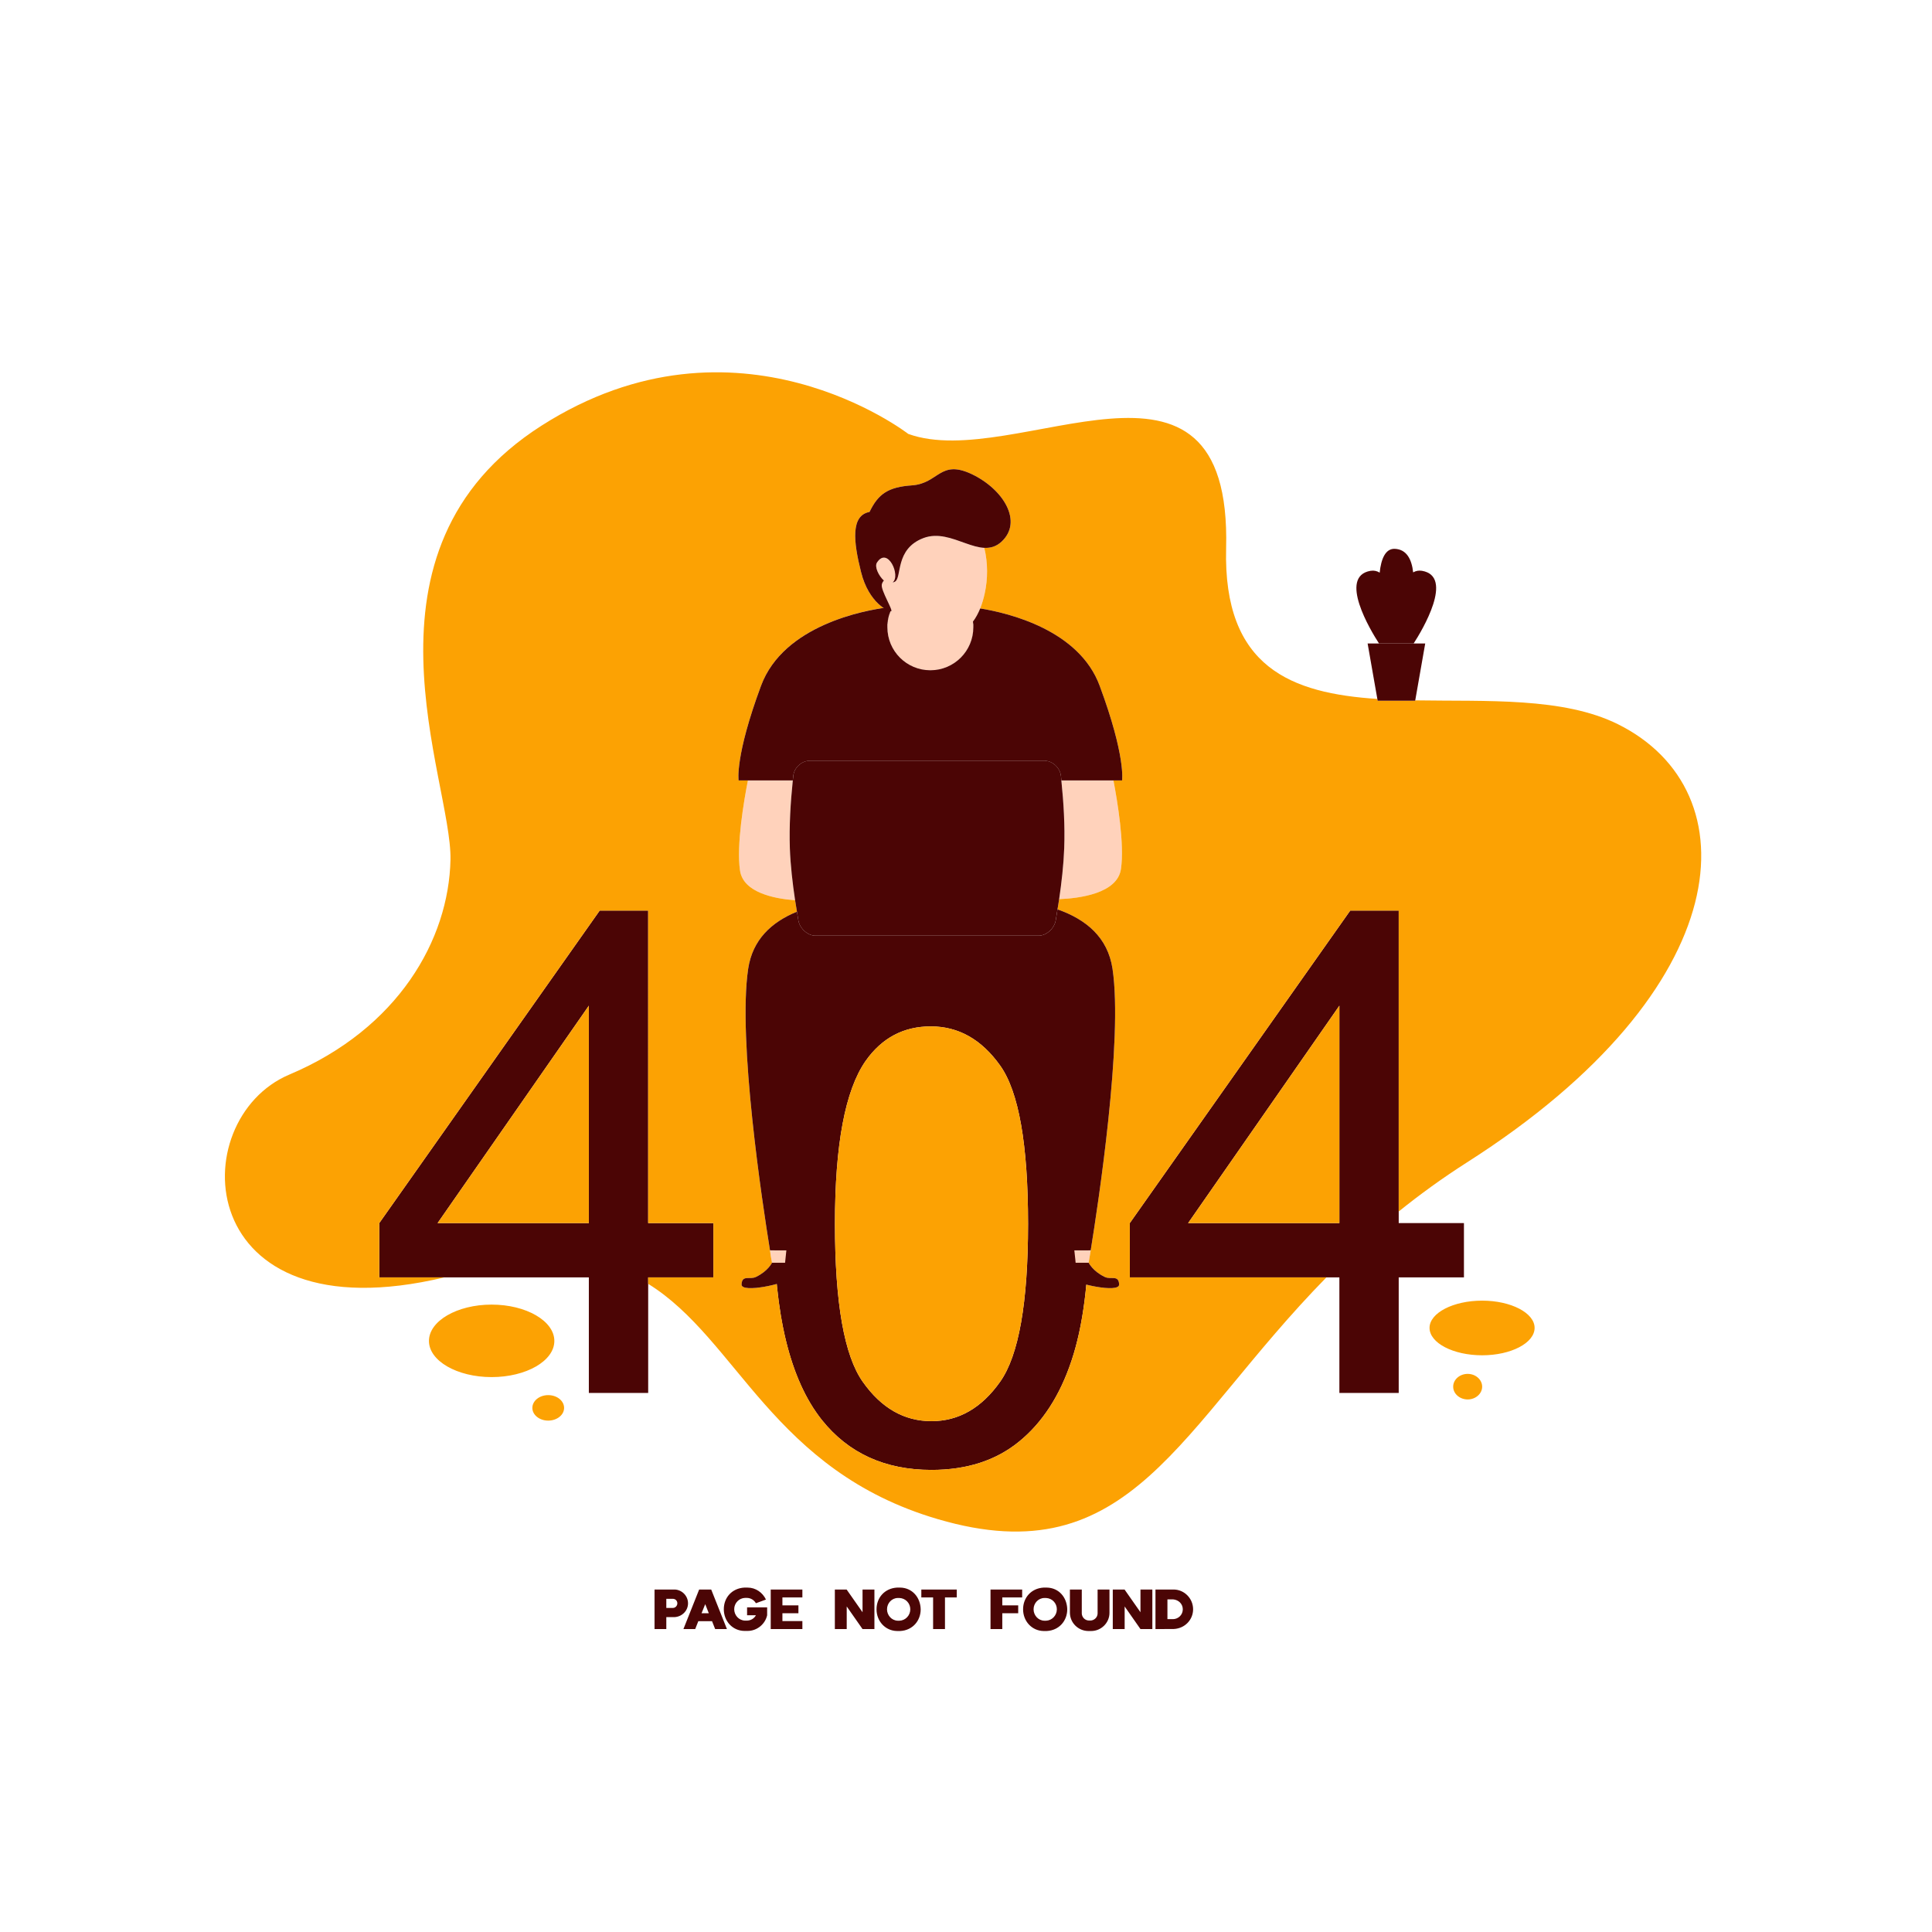 <?xml version="1.0" standalone="no"?>
<svg version="1.1" id="Layer_1" xmlns="http://www.w3.org/2000/svg" xmlns:xlink="http://www.w3.org/1999/xlink" x="0px" y="0px" viewBox="0 0 595.28 595.28" enable-background="new 0 0 595.28 595.28" xml:space="preserve">
<path id="color_x5F_6" fill="#4b0505" d="M219.814,376.853h-20.098V280.56h-14.939l-67.918,96.293v16.725h64.573v35.603h18.283
	v-35.603h20.098L219.814,376.853L219.814,376.853z M181.433,376.853L181.433,376.853h-46.602l46.602-66.982V376.853z
	 M314.066,444.119L314.066,444.119c7.143-5.839,12.501-14.117,16.072-24.832c3.6-10.715,5.386-24.775,5.386-42.208
	c0-14.74-1.106-26.447-3.345-35.122c-2.239-8.702-5.301-16.072-9.241-22.11c-3.912-6.038-8.901-10.687-14.91-13.89
	c-6.038-3.203-13.039-4.819-21.033-4.819c-10.828,0-19.814,2.92-26.929,8.731c-7.143,5.811-12.529,14.06-16.158,24.774
	c-3.628,10.715-5.414,24.86-5.414,42.435c0,27.893,4.904,48.047,14.712,60.406c8.192,10.261,19.446,15.42,33.789,15.42
	C297.909,452.906,306.923,449.986,314.066,444.119L314.066,444.119z M265.849,425.779L265.849,425.779
	c-5.726-8.079-8.589-24.321-8.589-48.699c0-24.407,3.146-41.131,9.439-50.173c5.017-7.115,11.707-10.658,20.098-10.658
	c8.532,0,15.647,4.025,21.373,12.075c5.726,8.022,8.589,24.293,8.589,48.756c0,24.321-2.863,40.535-8.589,48.642
	c-5.726,8.107-12.784,12.161-21.175,12.161C278.605,437.882,271.546,433.857,265.849,425.779L265.849,425.779z M430.967,376.853
	L430.967,376.853V280.56h-14.939l-67.918,96.293v16.725h64.573v35.603h18.283v-35.603h20.098v-16.725H430.967z M412.683,376.853
	L412.683,376.853h-46.602l46.602-66.982V376.853z M211.991,494.009L211.991,494.009c0-2.325-1.899-4.195-4.139-4.252h-6.18v12.188
	h3.628v-3.685h2.551C210.205,498.119,211.991,496.248,211.991,494.009L211.991,494.009z M207.342,495.426L207.342,495.426h-2.041
	v-2.807h2.041c0.794,0.028,1.361,0.624,1.361,1.39C208.702,494.773,208.079,495.426,207.342,495.426L207.342,495.426z
	 M215.42,489.757L215.42,489.757l-4.847,12.188h3.628l0.964-2.438h4.224l0.964,2.438h3.628l-4.847-12.188H215.42z M216.157,497.07
	L216.157,497.07l1.134-2.807l1.106,2.807H216.157z M230.189,495.256L230.189,495.256h6.18v2.438
	c-0.624,2.75-3.118,4.819-6.038,4.819h-0.992c-3.657-0.057-6.321-3.033-6.321-6.69c0-3.543,2.466-6.435,6.321-6.661h0.992
	c2.523,0,4.649,1.531,5.669,3.686l-3.09,1.134c-0.567-0.992-1.616-1.645-2.835-1.645h-0.51c-1.843,0.057-3.345,1.588-3.345,3.486
	c0,1.814,1.389,3.459,3.345,3.516h0.51c1.219,0,2.268-0.624,2.835-1.645h-2.721L230.189,495.256L230.189,495.256z M237.474,489.757
	L237.474,489.757h9.751v2.438h-6.151v2.438h4.932v2.438h-4.932v2.409h6.151v2.466h-9.751V489.757z M265.764,489.757L265.764,489.757
	h3.657v12.188h-3.657l-4.876-6.973v6.973h-3.657v-12.188h3.628l4.904,7.001v-7.001H265.764z M277.357,489.161L277.357,489.161
	h-0.964c-3.855,0.227-6.321,3.146-6.321,6.689c0,3.657,2.693,6.634,6.321,6.69h0.964c3.855-0.198,6.321-3.175,6.321-6.69
	C283.594,492.166,281.071,489.218,277.357,489.161L277.357,489.161z M277.131,499.366L277.131,499.366h-0.51
	c-1.928-0.057-3.316-1.701-3.316-3.516c0-1.898,1.474-3.458,3.316-3.486h0.51c1.928,0.085,3.345,1.645,3.345,3.486
	C280.476,497.75,278.973,499.31,277.131,499.366L277.131,499.366z M283.877,489.757L283.877,489.757h10.913v2.438h-3.628v9.751
	h-3.657v-9.751h-3.628V489.757z M305.194,489.757L305.194,489.757h9.751v2.438h-6.123v2.438h4.904v2.438h-4.904v4.875h-3.628
	L305.194,489.757L305.194,489.757z M322.513,489.161L322.513,489.161h-0.964c-3.855,0.227-6.321,3.146-6.321,6.689
	c0,3.657,2.693,6.634,6.321,6.69h0.964c3.855-0.198,6.321-3.175,6.321-6.69C328.75,492.166,326.255,489.218,322.513,489.161
	L322.513,489.161z M322.287,499.366L322.287,499.366h-0.51c-1.928-0.057-3.317-1.701-3.317-3.516c0-1.898,1.474-3.458,3.317-3.486
	h0.51c1.956,0.085,3.345,1.645,3.345,3.486C325.631,497.75,324.129,499.31,322.287,499.366L322.287,499.366z M338.189,489.757
	L338.189,489.757h3.657v7.199c0,3.062-2.551,5.585-5.641,5.585h-0.935c-3.061-0.057-5.584-2.523-5.613-5.613v-7.171h3.657v7.398
	c0.057,1.19,1.02,2.154,2.239,2.154h0.397c1.191,0,2.211-0.964,2.239-2.154L338.189,489.757L338.189,489.757z M351.398,489.757
	L351.398,489.757h3.657v12.188h-3.657l-4.876-6.973v6.973h-3.657v-12.188h3.628l4.904,7.001v-7.001H351.398z M361.688,489.757
	L361.688,489.757h-5.669v12.188l5.669-0.028c3.402-0.17,5.924-2.863,5.924-6.066C367.613,492.506,364.92,489.813,361.688,489.757
	L361.688,489.757z M361.433,498.884L361.433,498.884h-1.729v-6.094h1.729c1.757,0.142,3.005,1.445,3.005,3.061
	C364.438,497.552,363.077,498.855,361.433,498.884L361.433,498.884z"></path>
<path id="color_x5F_5" fill="#FFD2BB" d="M299.779,191.722v0.057l0.057,0.029v0.057v0.057v0.028v0.057v0.057v0.028v0.057v0.085
	h0.057v0.114v0.085v0.057v0.057v0.028v0.057v0.057v0.085v0.085v0.113v0.085v0.057v0.085v0.085c0,7.313-5.924,13.238-13.238,13.238
	c-7.314,0-13.238-5.924-13.238-13.238v-0.085v-0.085v-0.057v-0.085v-0.113v-0.085v-0.085v-0.057v-0.057v-0.028v-0.057v-0.057v-0.085
	v-0.114h0.057v-0.085v-0.057v-0.028v-0.057v-0.057v-0.028v-0.057v-0.057v-0.029l0.057-0.057v-0.057v-0.085v-0.057v-0.028v-0.057
	v-0.057l0.028-0.028v-0.057v-0.057v-0.028v-0.057v-0.057l0.057-0.028v-0.057v-0.057v-0.085l0.057-0.085v-0.114v-0.085l0.028-0.085
	v-0.113v-0.028l0.057-0.057v-0.057v-0.028v-0.057l0.057-0.085v-0.113l0.028-0.085v-0.085l0.057-0.113l0.057-0.085v-0.113
	l0.028-0.085v-0.085h0.057v-0.113l0.113-0.17v-0.113l0.028-0.028v-0.057c0.057-0.085,0.057-0.198,0.113-0.284l0.028-0.057v-0.028
	l0.057-0.113v-0.007c0.084,0.013,0.152,0.016,0.199,0.007c0.737-0.17-3.175-6.378-2.891-8.192c0.085-0.482,0.312-0.907,0.652-1.276
	c-1.616-1.474-2.976-4.28-2.126-5.556c3.317-5.103,7.398,4.167,4.819,6.123c0.198,0,0.425-0.085,0.709-0.227
	c2.239-1.248-0.085-10.063,8.787-13.437c6.631-2.5,13.151,2.742,18.744,3.017c1.157,4.757,1.081,9.635,0.161,13.906
	c-0.368,1.729-0.85,3.317-1.417,4.762c-0.624,1.531-1.361,2.892-2.239,4.054v0.057v0.085V191.722z M336.063,385.243h-5.044h-0.002
	c0.283,2.409,0.397,3.827,0.397,3.827h0.001h4.024C335.439,389.07,335.666,387.653,336.063,385.243z M237.247,385.243
	c0.283,2.324,0.624,3.827,0.624,3.827h4.025c0,0,0.142-1.332,0.397-3.827H237.247z M244.986,277.385
	c-0.794-5.329-1.418-10.687-1.616-16.016c-0.227-7.001,0.198-13.946,0.907-20.919h-13.833c-1.247,6.349-3.572,19.956-2.438,27.751
	C228.97,275.004,238.523,276.903,244.986,277.385z M327.02,240.449c0.709,6.974,1.134,13.919,0.878,20.92
	c-0.198,5.216-0.794,10.432-1.559,15.676c6.236-0.255,17.972-1.729,19.049-9.326c1.106-7.597-1.077-20.778-2.324-27.27H327.02z"></path>
<path id="color_x5F_4" fill="#fca203" d="M173.808,433.8c0,2.155-2.183,3.912-4.904,3.912c-2.693,0-4.876-1.757-4.876-3.912
	c0-2.182,2.183-3.94,4.876-3.94C171.625,429.86,173.808,431.617,173.808,433.8z M412.683,376.853v-66.982l-46.602,66.982H412.683z
	 M170.803,413.165c0-6.151-8.674-11.197-19.332-11.197c-10.63,0-19.304,5.045-19.304,11.197c0,6.15,8.674,11.14,19.304,11.14
	C162.129,424.305,170.803,419.316,170.803,413.165z M181.433,376.853v-66.982l-46.602,66.982H181.433z M452.227,423.313
	c-2.466,0-4.479,1.757-4.479,3.94c0,2.183,2.013,3.94,4.479,3.94c2.409,0,4.45-1.758,4.45-3.94S454.636,423.313,452.227,423.313z
	 M286.656,206.522C286.656,206.522,286.656,206.522,286.656,206.522c7.315,0,13.239-5.925,13.239-13.238v-0.085v-0.085v-0.057
	v-0.085v-0.113v-0.085v-0.085v-0.057v-0.057v-0.028v-0.057v-0.057v-0.085v-0.114h-0.001v0.114v0.085v0.057v0.057v0.028v0.057v0.057
	v0.085v0.085v0.113v0.085v0.057v0.085v0.085C299.893,200.597,293.969,206.522,286.656,206.522z M451.972,358.173
	c-7.627,4.866-14.586,9.936-21.005,15.112V280.56h-14.939l-67.918,96.293v16.725h60.582
	c-45.509,46.413-60.195,92.005-119.741,74.494c-50.988-14.963-61.579-55.366-89.237-72.498v-1.996h20.098l0.001-16.725h-20.098
	V280.56h-14.939l-67.918,96.293v16.725h20.098c-77.921,18.576-80.636-48.586-47.82-62.476
	c33.591-14.173,49.153-41.613,49.663-66.217c0.482-24.605-32.145-95.358,28.063-133.739c60.207-38.41,112.988,2.551,112.988,2.551
	c33.137,11.99,99.78-36.227,97.937,35.263c-0.935,36.836,20.226,44.659,46.591,46.393l0.096,0.548h1.502h8.504h1.559l0.019-0.111
	c21.918,0.361,45.591-1.043,62.485,7.369C539.676,243.625,536.189,304.513,451.972,358.173z M338.841,211.337
	c-6.35-17.291-28.176-22.479-36.822-23.868c-0.624,1.531-1.361,2.892-2.239,4.054v0.057v0.085v0.057v0.057l0.057,0.029v0.057v0.057
	v0.028v0.057v0.057v0.028v0.057v0.085h-0.001v-0.085v-0.057v-0.028v-0.057v-0.057v-0.028v-0.057v-0.057l-0.057-0.029v-0.057v-0.057
	v-0.085v-0.057c0.878-1.162,1.615-2.523,2.239-4.054c0.567-1.445,1.049-3.033,1.417-4.762c0.92-4.271,0.996-9.149-0.161-13.906
	c1.89,0.093,3.675-0.379,5.322-1.912c6.605-6.123,0.709-16.044-9.128-20.778c-9.836-4.677-10.205,2.807-18.397,3.43
	c-7.512,0.51-10.488,2.693-13.153,8.192c-5.783,1.077-5.017,9.014-2.608,18.539c1.556,6.26,4.702,9.543,6.914,11.036
	c-7.907,1.162-31.14,6.077-37.754,24.028c-8.079,21.771-6.888,29.112-6.888,29.112h2.863h13.831c0,0,0,0.001,0,0.001h-13.832
	c-1.247,6.349-3.572,19.956-2.438,27.751c0.964,6.803,10.516,8.702,16.979,9.184c0.17,1.19,0.368,2.352,0.567,3.514c0,0,0,0,0,0
	c-7.852,3.231-13.662,8.589-15.023,17.575c-3.288,21.883,4.394,72.454,6.718,86.769c0.283,2.324,0.624,3.827,0.624,3.827h-0.001
	c0,0-1.219,2.579-4.932,4.365c-1.899,0.964-4.308-0.765-4.45,2.325c-0.058,1.97,6.606,1.028,10.844-0.149
	c1.775,18.471,6.394,32.446,13.874,41.873c8.192,10.261,19.446,15.42,33.789,15.42c10.914,0.002,19.928-2.918,27.071-8.785
	c7.143-5.839,12.501-14.117,16.072-24.832c2.206-6.566,3.728-14.395,4.578-23.481c4.23,1.078,10.162,1.813,10.107-0.046
	c-0.143-3.09-2.552-1.361-4.451-2.325c-3.713-1.786-4.932-4.365-4.932-4.365h-0.001c0,0,0.227-1.417,0.624-3.827
	c2.324-14.315,10.006-64.885,6.718-86.769c-1.474-9.694-8.135-15.194-16.951-18.284c0.17-1.048,0.368-2.096,0.51-3.145
	c6.236-0.255,17.971-1.729,19.048-9.326c1.106-7.597-1.077-20.778-2.324-27.27H327.02c0,0,0-0.001,0-0.001
	c-0.028-0.425-0.057-0.878-0.113-1.304c-0.212-1.999-1.605-3.678-3.34-4.392c1.736,0.714,3.13,2.394,3.342,4.393
	c0.057,0.425,0.085,0.879,0.113,1.304h16.044h2.665C345.729,240.449,346.92,233.108,338.841,211.337z M286.797,316.249
	c-8.391,0-15.081,3.543-20.098,10.658c-6.293,9.042-9.439,25.766-9.439,50.173c0,24.378,2.863,40.62,8.589,48.699
	c5.697,8.078,12.756,12.103,21.146,12.104c8.391,0,15.449-4.054,21.175-12.161s8.589-24.321,8.589-48.642
	c0-24.463-2.863-40.734-8.589-48.756C302.444,320.274,295.329,316.249,286.797,316.249z M456.677,400.748
	c-8.929,0-16.214,3.798-16.214,8.391c0,4.649,7.285,8.447,16.214,8.447c8.901,0,16.158-3.798,16.158-8.447
	C472.835,404.547,465.578,400.748,456.677,400.748z"></path>
<path id="color_x5F_3" fill="#4b0505" d="M251.25,288.298c1.134,0,2.296,0,3.43,0c10.318,0,20.636,0,30.926,0
	c10.998,0,22.025,0,33.024,0c0.454,0,0.935,0,1.389,0c2.324,0,4.791-2.098,5.272-4.734c0.198-1.134,0.368-2.268,0.539-3.374
	c0.17-1.048,0.368-2.097,0.51-3.146c0.765-5.244,1.361-10.46,1.559-15.676c0.255-7.001-0.17-13.946-0.879-20.92
	c-0.028-0.425-0.057-0.878-0.113-1.304c-0.283-2.665-2.665-4.762-5.159-4.762c-12.047,0-24.094,0-36.142,0
	c-11.991,0-24.066,0-36.057,0c-2.523,0-4.904,2.098-5.131,4.762c-0.057,0.425-0.085,0.879-0.142,1.304
	c-0.709,6.974-1.134,13.918-0.907,20.92c0.198,5.329,0.822,10.687,1.616,16.016c0.17,1.19,0.368,2.353,0.567,3.515
	c0.142,0.878,0.283,1.757,0.425,2.665C246.46,286.201,248.926,288.298,251.25,288.298L251.25,288.298z"></path>
<path id="color_x5F_2" fill="#4b0505" d="M435.559,198.27h-3.402h-0.283h-3.317h-0.113h-3.543
	c-2.665-4.082-12.614-20.693-2.608-22.394c1.077-0.17,2.013,0.057,2.806,0.567c0.425-4.139,1.729-7.427,4.62-7.342
	c3.657,0.142,5.244,3.175,5.698,7.256c0.794-0.454,1.672-0.652,2.721-0.482C448.117,177.577,438.224,194.188,435.559,198.27
	L435.559,198.27z M338.841,211.337L338.841,211.337c-6.35-17.291-28.176-22.479-36.822-23.868c-0.624,1.531-1.361,2.892-2.239,4.054
	l0,0v0.057v0.085v0.057v0.057l0.057,0.029v0.057v0.057v0.028v0.057v0.057v0.028v0.057v0.085h0.057v0.114v0.085v0.057v0.057v0.028
	v0.057v0.057v0.085v0.085v0.113v0.085v0.057v0.085v0.085c0,7.313-5.924,13.238-13.238,13.238s-13.238-5.924-13.238-13.238v-0.085
	v-0.085v-0.057v-0.085v-0.113v-0.085v-0.085v-0.057v-0.057v-0.028v-0.057v-0.057v-0.085v-0.114h0.057v-0.085v-0.057v-0.028v-0.057
	v-0.057v-0.028v-0.057v-0.057v-0.029l0.057-0.057v-0.057v-0.085v-0.057v-0.028v-0.057v-0.057l0.028-0.028v-0.057v-0.057v-0.028
	v-0.057v-0.057l0.057-0.028v-0.057v-0.057v-0.085l0.057-0.085v-0.114v-0.085l0.028-0.085v-0.113v-0.028l0.057-0.057v-0.057v-0.028
	v-0.057l0.057-0.085v-0.113l0.028-0.085v-0.085l0.057-0.113l0.057-0.085v-0.113l0.028-0.085v-0.085h0.057v-0.113l0.113-0.17v-0.113
	l0.028-0.028v-0.057c0.057-0.085,0.057-0.198,0.113-0.284l0.028-0.057v-0.028l0.057-0.113v-0.028v-0.057l0.057-0.057v-0.028
	c-0.397-0.312-0.765-0.652-1.134-1.021c-6.605,0.85-31.89,5.329-38.835,24.179c-8.079,21.771-6.888,29.112-6.888,29.112h2.863
	h13.833c0.057-0.425,0.085-0.878,0.142-1.304c0.227-2.665,2.608-4.762,5.131-4.762c11.991,0,24.066,0,36.057,0
	c12.047,0,24.094,0,36.142,0c2.495,0,4.876,2.098,5.159,4.762c0.057,0.425,0.085,0.879,0.113,1.304h16.044h2.665
	C345.729,240.449,346.92,233.108,338.841,211.337L338.841,211.337z"></path>
<path id="color_x5F_1" fill="#4b0505" d="M241.896,389.07c0,0,1.134,3.798,0.85,5.046c-0.227,1.219-14.343,4.507-14.258,1.644
	c0.142-3.09,2.551-1.361,4.45-2.325c3.713-1.786,4.932-4.365,4.932-4.365H241.896z M340.372,393.435
	c-3.713-1.786-4.932-4.365-4.932-4.365h-4.025c0,0-1.134,3.798-0.85,5.046c0.227,1.219,14.343,4.507,14.258,1.644
	C344.68,392.67,342.271,394.399,340.372,393.435z M336.063,385.243c2.324-14.315,10.006-64.885,6.718-86.769
	c-1.474-9.694-8.135-15.194-16.951-18.284c-0.17,1.106-0.34,2.24-0.539,3.374c-0.482,2.636-2.948,4.734-5.272,4.734
	c-0.454,0-0.935,0-1.389,0c-10.998,0-22.025,0-33.024,0c-10.29,0-20.608,0-30.926,0c-1.134,0-2.296,0-3.43,0
	c-2.324,0-4.791-2.098-5.272-4.734c-0.142-0.907-0.283-1.786-0.425-2.665c-7.852,3.231-13.663,8.589-15.024,17.575
	c-3.288,21.883,4.394,72.454,6.718,86.769h5.046c1.559-14.599,7.54-65.991,15.676-70.441c6.123-3.374,19.814-5.839,28.687-7.172
	c8.872,1.333,22.564,3.798,28.687,7.172c8.135,4.45,14.117,55.842,15.676,70.441L336.063,385.243L336.063,385.243z M274.58,188.349
	c0.737-0.17-3.175-6.378-2.891-8.192c0.085-0.482,0.312-0.907,0.652-1.276c-1.616-1.474-2.976-4.28-2.126-5.556
	c3.317-5.103,7.398,4.167,4.819,6.123c0.198,0,0.425-0.085,0.709-0.227c2.239-1.248-0.085-10.063,8.787-13.437
	c8.872-3.345,17.546,7.172,24.066,1.105c6.605-6.123,0.709-16.044-9.128-20.778c-9.836-4.677-10.205,2.807-18.397,3.43
	c-7.512,0.51-10.488,2.693-13.153,8.192c-5.783,1.077-5.017,9.014-2.608,18.539C267.691,185.854,273.814,188.49,274.58,188.349z
	 M434.482,198.27h-8.504h-4.592l3.09,17.631h1.502h8.504h1.559l3.09-17.631H434.482z"></path>
</svg>